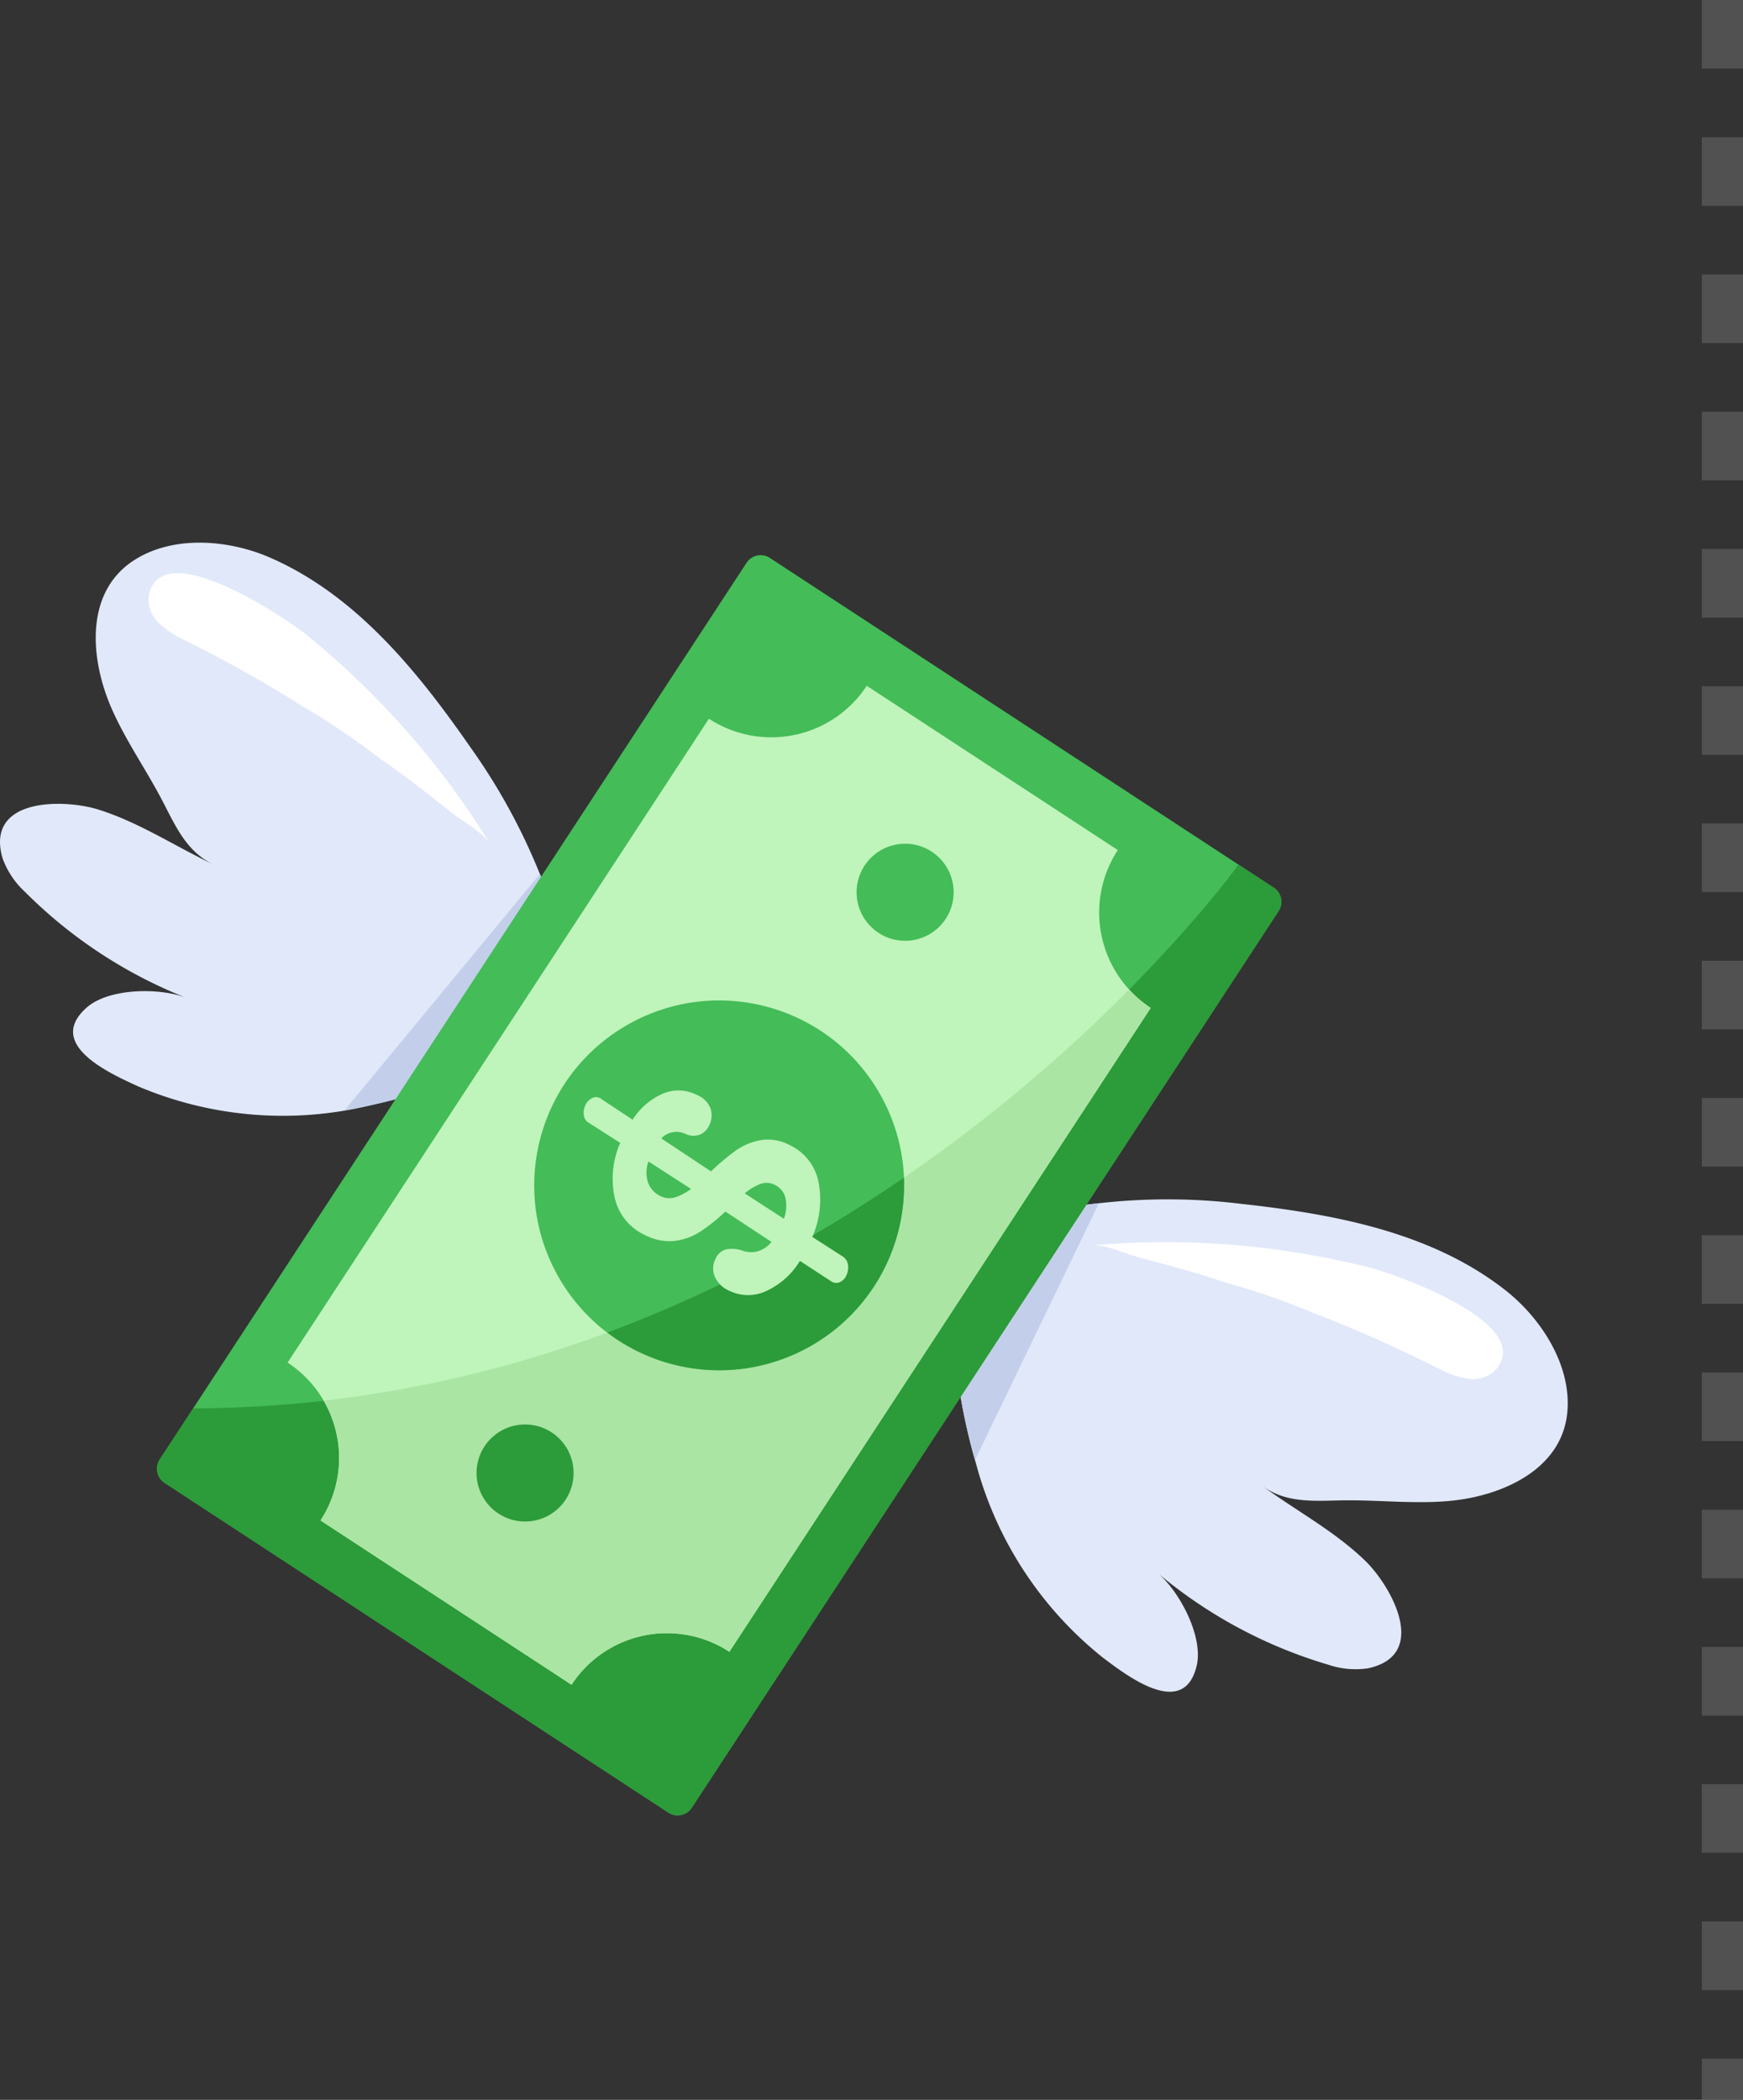 <svg xmlns="http://www.w3.org/2000/svg" width="127" height="153" viewBox="0 0 127 153">
  <rect x="0" y="0" width="127" height="153" fill="#333333" stroke="none"/>
  <g id="Grupo_63843" data-name="Grupo 63843" transform="translate(-518 -5160.5)">
    <line id="Línea_614" data-name="Línea 614" y2="153" transform="translate(643.5 5160.5)" fill="none" stroke="#707070" stroke-width="3" stroke-dasharray="5" opacity="0.5"/>
    <g id="Grupo_63275" data-name="Grupo 63275" transform="translate(-1197.539 4942.142)">
      <g id="Grupo_63272" data-name="Grupo 63272" transform="translate(1715.539 257.895)">
        <g id="Grupo_63254" data-name="Grupo 63254" transform="translate(0 0)">
          <path id="Trazado_140796" data-name="Trazado 140796" d="M1757.574,291.4c-.379-.568-.269-1.038-.393-1.69a44.393,44.393,0,0,0-7.336-16.861c-3.819-5.5-8.331-11.124-14.645-13.869-2.993-1.3-7-1.644-9.861.178-3.7,2.356-3.214,7.32-1.654,10.854.989,2.24,2.385,4.257,3.537,6.41,1.033,1.931,1.8,3.946,3.882,4.93-2.8-1.323-5.4-3.063-8.373-4-2.52-.8-8.314-.894-7,3.558a6.2,6.2,0,0,0,1.626,2.43,34.458,34.458,0,0,0,11.829,7.751c-1.929-.788-5.712-.764-7.344.691-3,2.673,1.675,4.777,3.747,5.724a26.993,26.993,0,0,0,16.853,1.407C1747.517,297.812,1754.064,295.428,1757.574,291.4Z" transform="translate(-1715.539 -257.895)" fill="#e1e8f9"/>
        </g>
        <g id="Grupo_63255" data-name="Grupo 63255" transform="translate(25.127 24.136)">
          <path id="Trazado_140797" data-name="Trazado 140797" d="M1845.141,397.557c5.076-1.094,11.623-3.478,15.133-7.509-.379-.568-.269-1.038-.393-1.689a40,40,0,0,0-2.3-7.676l-14.214,17.2C1843.961,397.791,1844.554,397.683,1845.141,397.557Z" transform="translate(-1843.366 -380.682)" fill="#c3cfea"/>
        </g>
        <g id="Grupo_63256" data-name="Grupo 63256" transform="translate(69.494 47.876)">
          <path id="Trazado_140798" data-name="Trazado 140798" d="M2070.094,503.8c.68.062,1.041-.258,1.673-.459a44.391,44.391,0,0,1,18.32-1.578c6.655.739,13.749,2.029,19.169,6.274,2.569,2.012,4.779,5.372,4.539,8.756-.31,4.375-4.906,6.312-8.757,6.623-2.44.2-4.879-.071-7.321-.058-2.19.011-4.326.3-6.184-1.066,2.5,1.832,5.264,3.288,7.509,5.456,1.9,1.836,4.745,6.885.206,7.851a6.194,6.194,0,0,1-2.911-.273,34.459,34.459,0,0,1-12.449-6.711c1.612,1.321,3.392,4.659,2.89,6.787-.923,3.91-5,.8-6.817-.569a26.994,26.994,0,0,1-9.263-14.15C2069.242,515.7,2068.221,508.811,2070.094,503.8Z" transform="translate(-2069.077 -501.454)" fill="#e1e8f9"/>
        </g>
        <g id="Grupo_63257" data-name="Grupo 63257" transform="translate(69.495 48.131)">
          <path id="Trazado_140799" data-name="Trazado 140799" d="M2071.769,504.389c-.632.2-.993.521-1.673.459-1.841,4.919-.886,11.655.529,16.617l9.029-18.712A40.021,40.021,0,0,0,2071.769,504.389Z" transform="translate(-2069.079 -502.753)" fill="#c3cfea"/>
        </g>
        <g id="Grupo_63271" data-name="Grupo 63271" transform="translate(11.434 0.914)">
          <g id="Grupo_63258" data-name="Grupo 63258">
            <path id="Trazado_140800" data-name="Trazado 140800" d="M1855.434,288.475l-42.759,65.336a1.229,1.229,0,0,1-1.7.355l-36.713-24.026a1.229,1.229,0,0,1-.355-1.7l42.758-65.336a1.229,1.229,0,0,1,1.7-.356l36.713,24.026A1.229,1.229,0,0,1,1855.434,288.475Z" transform="translate(-1773.705 -262.547)" fill="#44bc58"/>
          </g>
          <g id="Grupo_63259" data-name="Grupo 63259" transform="translate(0 22.548)">
            <path id="Trazado_140801" data-name="Trazado 140801" d="M1852.513,377.255s-28.308,39.471-76.169,39.619l-2.438,3.726a1.229,1.229,0,0,0,.355,1.7l36.713,24.026a1.229,1.229,0,0,0,1.7-.355l42.759-65.336a1.229,1.229,0,0,0-.355-1.7Z" transform="translate(-1773.705 -377.255)" fill="#2c9b39"/>
          </g>
          <g id="Grupo_63260" data-name="Grupo 63260" transform="translate(9.515 9.515)">
            <path id="Trazado_140802" data-name="Trazado 140802" d="M1882.609,322.925l-18.292-11.971a8.309,8.309,0,0,1-11.5,2.4l-30.7,46.915a8.309,8.309,0,0,1,2.4,11.5l18.292,11.971a8.309,8.309,0,0,1,11.5-2.4l30.7-46.915A8.309,8.309,0,0,1,1882.609,322.925Z" transform="translate(-1822.112 -310.954)" fill="#bff4ba"/>
          </g>
          <g id="Grupo_63261" data-name="Grupo 63261" transform="translate(11.918 31.65)">
            <path id="Trazado_140803" data-name="Trazado 140803" d="M1893.254,423.561c-10.411,10.512-30.673,26.767-58.691,29.957a8.307,8.307,0,0,1-.229,8.727l18.292,11.971a8.308,8.308,0,0,1,11.5-2.4l30.7-46.915A8.325,8.325,0,0,1,1893.254,423.561Z" transform="translate(-1834.334 -423.561)" fill="#aae5a3"/>
          </g>
          <g id="Grupo_63265" data-name="Grupo 63265" transform="translate(23.289 21.003)">
            <g id="Grupo_63263" data-name="Grupo 63263" transform="translate(0 42.336)">
              <g id="Grupo_63262" data-name="Grupo 63262">
                <circle id="Elipse_1914" data-name="Elipse 1914" cx="3.535" cy="3.535" r="3.535" fill="#2c9b39"/>
              </g>
            </g>
            <g id="Grupo_63264" data-name="Grupo 63264" transform="translate(27.669)">
              <circle id="Elipse_1915" data-name="Elipse 1915" cx="3.535" cy="3.535" r="3.535" transform="translate(0 0.045) rotate(-0.363)" fill="#44bc58"/>
            </g>
          </g>
          <g id="Grupo_63266" data-name="Grupo 63266" transform="translate(22.754 27.699)">
            <circle id="Elipse_1916" data-name="Elipse 1916" cx="13.471" cy="13.471" r="13.471" transform="matrix(0.884, -0.468, 0.468, 0.884, 0, 12.617)" fill="#44bc58"/>
          </g>
          <g id="Grupo_63267" data-name="Grupo 63267" transform="translate(32.829 45.36)">
            <path id="Trazado_140804" data-name="Trazado 140804" d="M1960.123,501.235a13.407,13.407,0,0,0,2.185-7.927,99.809,99.809,0,0,1-21.593,11.283c.246.186.5.368.759.539A13.471,13.471,0,0,0,1960.123,501.235Z" transform="translate(-1940.715 -493.308)" fill="#2c9b39"/>
          </g>
          <g id="Grupo_63270" data-name="Grupo 63270" transform="translate(31.084 39.007)">
            <g id="Grupo_63269" data-name="Grupo 63269">
              <g id="Grupo_63268" data-name="Grupo 63268">
                <path id="Trazado_140805" data-name="Trazado 140805" d="M1942.938,465.355a4.465,4.465,0,0,1,1.807-.75,3.343,3.343,0,0,1,2.078.339,3.786,3.786,0,0,1,2.121,2.631,6.723,6.723,0,0,1-.436,4.08l2.205,1.418a.862.862,0,0,1,.395.618,1.319,1.319,0,0,1-.126.78.94.94,0,0,1-.486.488.665.665,0,0,1-.649-.092l-2.242-1.465a5.625,5.625,0,0,1-2.482,2.208,3.105,3.105,0,0,1-2.643-.022,2,2,0,0,1-1.084-1.054,1.521,1.521,0,0,1,.042-1.248,1.226,1.226,0,0,1,.762-.723,2.408,2.408,0,0,1,1.249.1,1.792,1.792,0,0,0,1.123.026,2.034,2.034,0,0,0,.959-.673l-3.357-2.21a13.937,13.937,0,0,1-1.8,1.445,4.438,4.438,0,0,1-1.867.691,3.79,3.79,0,0,1-2.173-.415,3.928,3.928,0,0,1-2.224-2.725,6.493,6.493,0,0,1,.4-4l-2.253-1.441a.755.755,0,0,1-.4-.577,1.264,1.264,0,0,1,.12-.738,1.043,1.043,0,0,1,.5-.512.609.609,0,0,1,.636.056l2.3,1.524a5,5,0,0,1,2.218-1.908,2.94,2.94,0,0,1,2.46.1,1.763,1.763,0,0,1,1.006,1,1.62,1.62,0,0,1-.108,1.231,1.266,1.266,0,0,1-.709.675,1.316,1.316,0,0,1-1-.057,1.526,1.526,0,0,0-1.777.322l3.621,2.4A17.935,17.935,0,0,1,1942.938,465.355Zm-4.436,3.418a3.92,3.92,0,0,0,1.167-.616l-3.1-2a2.362,2.362,0,0,0-.032,1.533,1.752,1.752,0,0,0,.934,1A1.4,1.4,0,0,0,1938.5,468.772Zm8.042.018a1.427,1.427,0,0,0-.8-.945,1.3,1.3,0,0,0-1-.057,3.782,3.782,0,0,0-1.16.693l2.853,1.849A2.735,2.735,0,0,0,1946.544,468.791Z" transform="translate(-1931.838 -460.988)" fill="#bff4ba"/>
              </g>
            </g>
          </g>
        </g>
      </g>
      <g id="Grupo_63273" data-name="Grupo 63273" transform="translate(1726.344 260.13)">
        <path id="Trazado_140806" data-name="Trazado 140806" d="M1795.413,288.97a60.659,60.659,0,0,0-13.6-15.4c-1.373-1.052-10.2-7.063-11.25-2.8a2.32,2.32,0,0,0,.66,2.058,6.849,6.849,0,0,0,1.85,1.268,95.712,95.712,0,0,1,8.746,4.9,53.008,53.008,0,0,1,5.608,3.8c1.828,1.24,3.468,2.552,5.191,3.913C1793.4,287.343,1794.857,288.109,1795.413,288.97Z" transform="translate(-1770.509 -269.266)" fill="#fff"/>
      </g>
      <g id="Grupo_63274" data-name="Grupo 63274" transform="translate(1795.111 308.905)">
        <path id="Trazado_140807" data-name="Trazado 140807" d="M2120.345,517.594a60.654,60.654,0,0,1,20.477,1.68c1.664.47,11.766,3.944,8.974,7.338a2.319,2.319,0,0,1-2.044.7,6.851,6.851,0,0,1-2.123-.722,95.7,95.7,0,0,0-9.157-4.074,53.013,53.013,0,0,0-6.4-2.215c-2.088-.722-4.12-1.25-6.242-1.815C2122.852,518.23,2121.368,517.524,2120.345,517.594Z" transform="translate(-2120.345 -517.398)" fill="#fff"/>
      </g>
    </g>
  </g>
</svg>
